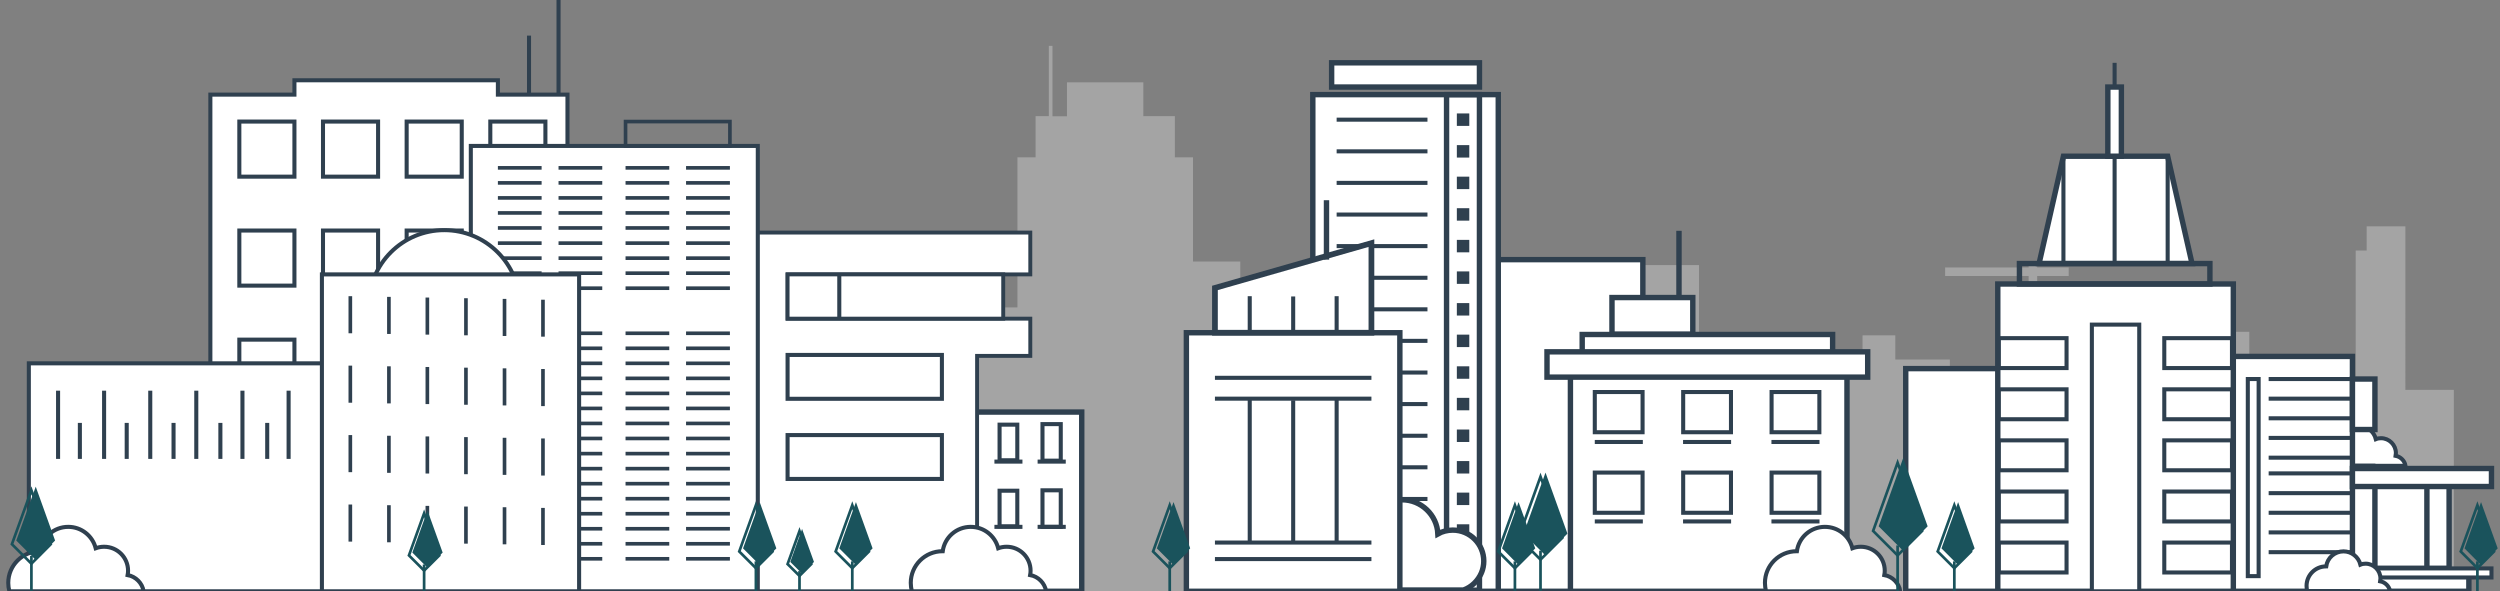 <?xml version="1.0" encoding="utf-8"?>
<!-- Generator: Adobe Illustrator 19.2.1, SVG Export Plug-In . SVG Version: 6.00 Build 0)  -->
<svg version="1.1" id="Layer_1" xmlns="http://www.w3.org/2000/svg" xmlns:xlink="http://www.w3.org/1999/xlink" x="0px" y="0px"
	 viewBox="0 0 1846.8 436.8" style="enable-background:new 0 0 1846.8 436.8;" xml:space="preserve">
<rect x="0" y="0" width="1846.8" height="436.8" fill="#808080" stroke="none"/>
<style type="text/css">
	.st0{fill:#FFFFFF;stroke:#2F404F;stroke-width:3;stroke-miterlimit:10;}
	.st1{opacity:0.4;fill:#D9D9D9;enable-background:new    ;}
	.st2{fill:#FFFFFF;stroke:#2F404F;stroke-width:4;stroke-miterlimit:10;}
	.st3{fill:#FFFFFF;stroke:#2F404F;stroke-width:3.009;stroke-miterlimit:10;}
	.st4{fill:#FFFFFF;stroke:#2F404F;stroke-width:2.893;stroke-miterlimit:10;}
	.st5{fill:none;stroke:#2F404F;stroke-width:2.698;stroke-miterlimit:10;}
	.st6{fill:none;stroke:#2F404F;stroke-width:3;stroke-miterlimit:10;}
	.st7{fill:none;stroke:#2F404F;stroke-width:4;stroke-miterlimit:10;}
	.st8{fill:#2F404F;}
	.st9{fill:#FFFFFF;stroke:#2F404F;stroke-width:2.522;stroke-miterlimit:10;}
	.st10{fill:#FFFFFF;stroke:#2F404F;stroke-width:4.243;stroke-miterlimit:10;}
	.st11{fill:#1A535C;}
	.st12{fill:none;stroke:#1A535C;stroke-width:2;stroke-miterlimit:10;}
</style>
<polygon class="st0" points="367.8,69.9 367.8,59.3 217.5,59.3 217.5,69.9 155.4,69.9 155.4,436.8 419.2,436.8 419.2,69.9 "/>
<rect x="176.8" y="250.9" class="st0" width="40.7" height="40.7"/>
<rect x="21.3" y="268.4" class="st0" width="258" height="168.4"/>
<rect x="176.8" y="89.8" class="st0" width="40.7" height="40.7"/>
<rect x="238.6" y="89.8" class="st0" width="40.7" height="40.7"/>
<rect x="300.4" y="89.8" class="st0" width="40.7" height="40.7"/>
<rect x="362.2" y="89.8" class="st0" width="40.7" height="40.7"/>
<rect x="176.8" y="170.3" class="st0" width="40.7" height="40.7"/>
<rect x="238.6" y="170.3" class="st0" width="40.7" height="40.7"/>
<rect x="300.4" y="170.3" class="st0" width="40.7" height="40.7"/>
<rect x="362.2" y="170.3" class="st0" width="40.7" height="40.7"/>
<title>city</title>
<path class="st1" d="M1812.7,436.8V288h-35.8V167.2h-28.6v17.9h-8.1v100.2h-12.5v7.2h-12.5v-13.4h-28.6v-9.8h19.7V263h-44.7v-17.9
	h-25.1v-8.9h5.4V229h-5.4v-2.7h-6.3v2.7h-36.7v7.2h36.7v8.9h-8.1v30.4h-86.8v-40.3h-30.4v-31.3h23.3v-6.3h-23.3V194h-6.3v3.6h-61.7
	v6.3h61.7v31.3h-7.2v21.5h-6.3v25.9h-44.7v-17h-40.3v-17.9h-24.2v17.9h-11.6v-2.7h-10.7v-15.2h-5.4v15.2h-50.1v6.3h50.1v10.7h-42.1
	v18.8h-36.7v-33.1h-14.3v-69.8h-76.9v51h-8.1v27.7h-29.3v-20.6H1037v-10.6h-19.7v-11.6h-85v11.6h-16.1v-50.1h-34.9v-77h-13.4V85.8
	h-23.3v-25h-56.4v25.1h-10.7v-52h-2.7v51.9H765v30.4h-13.4v110.9H643.3v26.8H540.4v27.7l-21-0.2l0,0v-43.7l-41.8-0.5l0.2-62.9h-34.9
	v7.2h-15.2v134.2h-20.6v16.1h-27.7v104.9 M1661.5,269.2h18.8v9.8h-18.8V269.2z M1353.7,269.2h10.7v10.7h-10.7V269.2z"/>
<rect x="1712.8" y="425.5" class="st2" width="111" height="11.3"/>
<path class="st3" d="M1753.3,344.1h23.7c-0.6-3.7-3.6-6.7-7.3-7.4c0.1-0.6,0.2-1.3,0.2-2c0-6-4.9-11-11-11c-1.3,0-2.6,0.2-3.8,0.7
	c-1.4-5.6-6.5-9.8-12.5-9.8c-6.5,0-11.9,4.8-12.8,11.1h-0.1c-8,0-14.4,6.5-14.4,14.4c0,1.3,0.2,2.6,0.5,3.8h27.9h9.6V344.1z"/>
<rect x="695.8" y="304.4" class="st2" width="103.3" height="132.4"/>
<rect x="1712.8" y="347.4" class="st2" width="96.4" height="72.4"/>
<rect x="1623.8" y="263.3" class="st2" width="114" height="173.5"/>
<rect x="1072" y="191.8" class="st2" width="141.6" height="245"/>
<polygon class="st4" points="721.8,436.8 535.8,436.8 535.8,171.8 761.1,171.8 761.1,202.7 581.8,202.7 581.8,235.4 761.1,235.4 
	761.1,262.9 721.8,262.9 "/>
<rect x="347.8" y="107.8" class="st0" width="212" height="329"/>
<rect x="969.8" y="69.9" class="st2" width="137" height="366.9"/>
<rect x="1160.1" y="272.3" class="st2" width="204.3" height="164.5"/>
<rect x="1407.8" y="272.3" class="st2" width="136" height="164.5"/>
<rect x="1475.8" y="209.8" class="st2" width="174" height="227"/>
<line class="st5" x1="367.8" y1="124" x2="400.1" y2="124"/>
<line class="st5" x1="412.6" y1="124" x2="444.9" y2="124"/>
<line class="st5" x1="462.1" y1="124" x2="494.4" y2="124"/>
<line class="st5" x1="506.8" y1="124" x2="539.2" y2="124"/>
<line class="st5" x1="367.8" y1="135.1" x2="400.1" y2="135.1"/>
<line class="st5" x1="412.6" y1="135.1" x2="444.9" y2="135.1"/>
<line class="st5" x1="462.1" y1="135.1" x2="494.4" y2="135.1"/>
<line class="st5" x1="506.8" y1="135.1" x2="539.2" y2="135.1"/>
<line class="st5" x1="367.8" y1="146.2" x2="400.1" y2="146.2"/>
<line class="st5" x1="412.6" y1="146.2" x2="444.9" y2="146.2"/>
<line class="st5" x1="462.1" y1="146.2" x2="494.4" y2="146.2"/>
<line class="st5" x1="506.8" y1="146.2" x2="539.2" y2="146.2"/>
<line class="st5" x1="367.8" y1="157.3" x2="400.1" y2="157.3"/>
<line class="st5" x1="412.6" y1="157.3" x2="444.9" y2="157.3"/>
<line class="st5" x1="462.1" y1="157.3" x2="494.4" y2="157.3"/>
<line class="st5" x1="506.8" y1="157.3" x2="539.2" y2="157.3"/>
<line class="st5" x1="367.8" y1="168.4" x2="400.1" y2="168.4"/>
<line class="st5" x1="412.6" y1="168.4" x2="444.9" y2="168.4"/>
<line class="st5" x1="462.1" y1="168.4" x2="494.4" y2="168.4"/>
<line class="st5" x1="506.8" y1="168.4" x2="539.2" y2="168.4"/>
<line class="st5" x1="367.8" y1="179.6" x2="400.1" y2="179.6"/>
<line class="st5" x1="412.6" y1="179.6" x2="444.9" y2="179.6"/>
<line class="st5" x1="462.1" y1="179.6" x2="494.4" y2="179.6"/>
<line class="st5" x1="506.8" y1="179.6" x2="539.2" y2="179.6"/>
<line class="st5" x1="367.8" y1="190.7" x2="400.1" y2="190.7"/>
<line class="st5" x1="412.6" y1="190.7" x2="444.9" y2="190.7"/>
<line class="st5" x1="462.1" y1="190.7" x2="494.4" y2="190.7"/>
<line class="st5" x1="506.8" y1="190.7" x2="539.2" y2="190.7"/>
<line class="st5" x1="367.8" y1="201.8" x2="400.1" y2="201.8"/>
<line class="st5" x1="412.6" y1="201.8" x2="444.9" y2="201.8"/>
<line class="st5" x1="462.1" y1="201.8" x2="494.4" y2="201.8"/>
<line class="st5" x1="506.8" y1="201.8" x2="539.2" y2="201.8"/>
<line class="st5" x1="367.8" y1="212.9" x2="400.1" y2="212.9"/>
<line class="st5" x1="412.6" y1="212.9" x2="444.9" y2="212.9"/>
<line class="st5" x1="462.1" y1="212.9" x2="494.4" y2="212.9"/>
<line class="st5" x1="506.8" y1="212.9" x2="539.2" y2="212.9"/>
<line class="st5" x1="367.8" y1="246.2" x2="400.1" y2="246.2"/>
<line class="st5" x1="412.6" y1="246.2" x2="444.9" y2="246.2"/>
<line class="st5" x1="462.1" y1="246.2" x2="494.4" y2="246.2"/>
<line class="st5" x1="367.8" y1="257.3" x2="400.1" y2="257.3"/>
<line class="st5" x1="412.6" y1="257.3" x2="444.9" y2="257.3"/>
<line class="st5" x1="462.1" y1="257.3" x2="494.4" y2="257.3"/>
<line class="st5" x1="506.8" y1="257.3" x2="539.2" y2="257.3"/>
<line class="st5" x1="367.8" y1="268.4" x2="400.1" y2="268.4"/>
<line class="st5" x1="412.6" y1="268.4" x2="444.9" y2="268.4"/>
<line class="st5" x1="462.1" y1="268.4" x2="494.4" y2="268.4"/>
<line class="st5" x1="506.8" y1="268.4" x2="539.2" y2="268.4"/>
<line class="st5" x1="367.8" y1="279.5" x2="400.1" y2="279.5"/>
<line class="st5" x1="412.6" y1="279.5" x2="444.9" y2="279.5"/>
<line class="st5" x1="462.1" y1="279.5" x2="494.4" y2="279.5"/>
<line class="st5" x1="506.8" y1="279.5" x2="539.2" y2="279.5"/>
<line class="st5" x1="367.8" y1="290.6" x2="400.1" y2="290.6"/>
<line class="st5" x1="412.6" y1="290.6" x2="444.9" y2="290.6"/>
<line class="st5" x1="462.1" y1="290.6" x2="494.4" y2="290.6"/>
<line class="st5" x1="506.8" y1="290.6" x2="539.2" y2="290.6"/>
<line class="st5" x1="367.8" y1="301.7" x2="400.1" y2="301.7"/>
<line class="st5" x1="412.6" y1="301.7" x2="444.9" y2="301.7"/>
<line class="st5" x1="462.1" y1="301.7" x2="494.4" y2="301.7"/>
<line class="st5" x1="506.8" y1="301.7" x2="539.2" y2="301.7"/>
<line class="st5" x1="367.8" y1="312.8" x2="400.1" y2="312.8"/>
<line class="st5" x1="412.6" y1="312.8" x2="444.9" y2="312.8"/>
<line class="st5" x1="462.1" y1="312.8" x2="494.4" y2="312.8"/>
<line class="st5" x1="506.8" y1="312.8" x2="539.2" y2="312.8"/>
<line class="st5" x1="367.8" y1="323.9" x2="400.1" y2="323.9"/>
<line class="st5" x1="412.6" y1="323.9" x2="444.9" y2="323.9"/>
<line class="st5" x1="462.1" y1="323.9" x2="494.4" y2="323.9"/>
<line class="st5" x1="506.8" y1="323.9" x2="539.2" y2="323.9"/>
<line class="st5" x1="367.8" y1="335.1" x2="400.1" y2="335.1"/>
<line class="st5" x1="412.6" y1="335.1" x2="444.9" y2="335.1"/>
<line class="st5" x1="462.1" y1="335.1" x2="494.4" y2="335.1"/>
<line class="st5" x1="506.8" y1="335.1" x2="539.2" y2="335.1"/>
<line class="st5" x1="367.8" y1="346.2" x2="400.1" y2="346.2"/>
<line class="st5" x1="412.6" y1="346.2" x2="444.9" y2="346.2"/>
<line class="st5" x1="462.1" y1="346.2" x2="494.4" y2="346.2"/>
<line class="st5" x1="506.8" y1="346.2" x2="539.2" y2="346.2"/>
<line class="st5" x1="367.8" y1="357.3" x2="400.1" y2="357.3"/>
<line class="st5" x1="412.6" y1="357.3" x2="444.9" y2="357.3"/>
<line class="st5" x1="462.1" y1="357.3" x2="494.4" y2="357.3"/>
<line class="st5" x1="506.8" y1="357.3" x2="539.2" y2="357.3"/>
<line class="st5" x1="367.8" y1="368.4" x2="400.1" y2="368.4"/>
<line class="st5" x1="412.6" y1="368.4" x2="444.9" y2="368.4"/>
<line class="st5" x1="462.1" y1="368.4" x2="494.4" y2="368.4"/>
<line class="st5" x1="506.8" y1="368.4" x2="539.2" y2="368.4"/>
<line class="st5" x1="367.8" y1="379.5" x2="400.1" y2="379.5"/>
<line class="st5" x1="412.6" y1="379.5" x2="444.9" y2="379.5"/>
<line class="st5" x1="462.1" y1="379.5" x2="494.4" y2="379.5"/>
<line class="st5" x1="506.8" y1="379.5" x2="539.2" y2="379.5"/>
<line class="st5" x1="367.8" y1="390.6" x2="400.1" y2="390.6"/>
<line class="st5" x1="412.6" y1="390.6" x2="444.9" y2="390.6"/>
<line class="st5" x1="462.1" y1="390.6" x2="494.4" y2="390.6"/>
<line class="st5" x1="506.8" y1="390.6" x2="539.2" y2="390.6"/>
<line class="st5" x1="367.8" y1="401.7" x2="400.1" y2="401.7"/>
<line class="st5" x1="412.6" y1="401.7" x2="444.9" y2="401.7"/>
<line class="st5" x1="462.1" y1="401.7" x2="494.4" y2="401.7"/>
<line class="st5" x1="506.8" y1="401.7" x2="539.2" y2="401.7"/>
<line class="st5" x1="367.8" y1="412.8" x2="400.1" y2="412.8"/>
<line class="st5" x1="412.6" y1="412.8" x2="444.9" y2="412.8"/>
<line class="st5" x1="462.1" y1="412.8" x2="494.4" y2="412.8"/>
<line class="st5" x1="506.8" y1="412.8" x2="539.2" y2="412.8"/>
<line class="st5" x1="506.8" y1="246.2" x2="539.2" y2="246.2"/>
<circle class="st0" cx="328.2" cy="225.8" r="55.8"/>
<rect x="237.8" y="202.7" class="st0" width="190" height="234.1"/>
<path class="st3" d="M734.4,436.8h38.4c-1-6.1-5.8-10.9-11.8-12c0.2-1,0.3-2.1,0.3-3.2c0-9.8-7.9-17.7-17.7-17.7
	c-2.2,0-4.3,0.4-6.2,1.1c-2.3-9.1-10.5-15.8-20.3-15.8c-10.6,0-19.3,7.8-20.7,18c-0.1,0-0.1,0-0.2,0c-12.9,0-23.4,10.5-23.4,23.4
	c0,2.1,0.3,4.2,0.8,6.2h45.1H734.4z"/>
<path class="st3" d="M67.7,436.8h38.4c-1-6.1-5.8-10.9-11.8-12c0.2-1,0.3-2.1,0.3-3.2c0-9.8-7.9-17.7-17.7-17.7
	c-2.2,0-4.3,0.4-6.2,1.1c-2.3-9.1-10.5-15.8-20.3-15.8c-10.6,0-19.3,7.8-20.7,18c-0.1,0-0.1,0-0.2,0c-12.9,0-23.4,10.5-23.4,23.4
	c0,2.1,0.3,4.2,0.8,6.2H52H67.7z"/>
<path class="st3" d="M1365.3,436.8h38.5c-1-6.1-5.8-10.9-11.8-12c0.2-1,0.3-2.1,0.3-3.2c0-9.8-7.9-17.7-17.7-17.7
	c-2.2,0-4.3,0.4-6.2,1.1c-2.3-9.1-10.5-15.8-20.3-15.8c-10.6,0-19.3,7.8-20.7,18c-0.1,0-0.1,0-0.2,0c-12.9,0-23.4,10.5-23.4,23.4
	c0,2.1,0.3,4.2,0.8,6.2h45.1H1365.3z"/>
<rect x="462.1" y="89.8" class="st5" width="77.1" height="18"/>
<g>
	<line class="st5" x1="258.8" y1="218.8" x2="258.8" y2="246.2"/>
	<line class="st5" x1="287.3" y1="219.3" x2="287.3" y2="246.7"/>
	<line class="st5" x1="315.7" y1="219.8" x2="315.7" y2="247.2"/>
	<line class="st5" x1="344.2" y1="220.3" x2="344.2" y2="247.7"/>
	<line class="st5" x1="372.7" y1="220.8" x2="372.7" y2="248.2"/>
	<line class="st5" x1="401.1" y1="221.4" x2="401.1" y2="248.7"/>
</g>
<g>
	<line class="st5" x1="258.8" y1="270.1" x2="258.8" y2="297.5"/>
	<line class="st5" x1="287.3" y1="270.6" x2="287.3" y2="298"/>
	<line class="st5" x1="315.7" y1="271.1" x2="315.7" y2="298.5"/>
	<line class="st5" x1="344.2" y1="271.6" x2="344.2" y2="299"/>
	<line class="st5" x1="372.7" y1="272.1" x2="372.7" y2="299.5"/>
	<line class="st5" x1="401.1" y1="272.6" x2="401.1" y2="300"/>
</g>
<g>
	<line class="st5" x1="258.8" y1="321.4" x2="258.8" y2="348.8"/>
	<line class="st5" x1="287.3" y1="321.9" x2="287.3" y2="349.3"/>
	<line class="st5" x1="315.7" y1="322.4" x2="315.7" y2="349.8"/>
	<line class="st5" x1="344.2" y1="322.9" x2="344.2" y2="350.3"/>
	<line class="st5" x1="372.7" y1="323.4" x2="372.7" y2="350.8"/>
	<line class="st5" x1="401.1" y1="323.9" x2="401.1" y2="351.3"/>
</g>
<g>
	<line class="st5" x1="258.8" y1="372.7" x2="258.8" y2="400.1"/>
	<line class="st5" x1="287.3" y1="373.2" x2="287.3" y2="400.6"/>
	<line class="st5" x1="315.7" y1="373.7" x2="315.7" y2="401.1"/>
	<line class="st5" x1="344.2" y1="374.2" x2="344.2" y2="401.6"/>
	<line class="st5" x1="372.7" y1="374.7" x2="372.7" y2="402.1"/>
	<line class="st5" x1="401.1" y1="375.2" x2="401.1" y2="402.6"/>
</g>
<rect x="581.8" y="321.4" class="st0" width="114" height="32.4"/>
<rect x="581.8" y="262.2" class="st0" width="114" height="32.4"/>
<rect x="1545.3" y="239.8" class="st0" width="35" height="197"/>
<rect x="1476.6" y="249.8" class="st0" width="50" height="22.1"/>
<rect x="1476.6" y="287.6" class="st0" width="50" height="22.1"/>
<rect x="1476.6" y="325.3" class="st0" width="50" height="22.1"/>
<rect x="1476.6" y="363.1" class="st0" width="50" height="22.1"/>
<rect x="1476.6" y="400.8" class="st0" width="50" height="22.1"/>
<rect x="1598.8" y="249.8" class="st0" width="50" height="22.1"/>
<rect x="1598.8" y="287.6" class="st0" width="50" height="22.1"/>
<rect x="1598.8" y="325.3" class="st0" width="50" height="22.1"/>
<rect x="1598.8" y="363.1" class="st0" width="50" height="22.1"/>
<rect x="1598.8" y="400.8" class="st0" width="50" height="22.1"/>
<line class="st6" x1="1675.9" y1="280" x2="1737.8" y2="280"/>
<line class="st6" x1="1675.9" y1="294.5" x2="1737.8" y2="294.5"/>
<line class="st6" x1="1675.9" y1="309" x2="1737.8" y2="309"/>
<line class="st6" x1="1675.9" y1="323.5" x2="1737.8" y2="323.5"/>
<line class="st6" x1="1675.9" y1="338.1" x2="1737.8" y2="338.1"/>
<line class="st6" x1="1675.9" y1="349.7" x2="1737.8" y2="349.7"/>
<line class="st6" x1="1675.9" y1="364.3" x2="1737.8" y2="364.3"/>
<line class="st6" x1="1675.9" y1="378.8" x2="1737.8" y2="378.8"/>
<line class="st6" x1="1675.9" y1="393.3" x2="1737.8" y2="393.3"/>
<line class="st6" x1="1675.9" y1="407.9" x2="1737.8" y2="407.9"/>
<rect x="1068.6" y="69.9" class="st7" width="24.3" height="366.1"/>
<rect x="1076.2" y="83.8" class="st8" width="9.2" height="9.2"/>
<rect x="1076.2" y="107.2" class="st8" width="9.2" height="9.2"/>
<rect x="1076.2" y="130.5" class="st8" width="9.2" height="9.2"/>
<rect x="1076.2" y="153.8" class="st8" width="9.2" height="9.2"/>
<rect x="1076.2" y="177.2" class="st8" width="9.2" height="9.2"/>
<rect x="1076.2" y="200.5" class="st8" width="9.2" height="9.2"/>
<rect x="1076.2" y="223.9" class="st8" width="9.2" height="9.2"/>
<rect x="1076.2" y="247.2" class="st8" width="9.2" height="9.2"/>
<rect x="1076.2" y="270.6" class="st8" width="9.2" height="9.2"/>
<rect x="1076.2" y="293.9" class="st8" width="9.2" height="9.2"/>
<rect x="1076.2" y="317.3" class="st8" width="9.2" height="9.2"/>
<rect x="1076.2" y="340.6" class="st8" width="9.2" height="9.2"/>
<rect x="1076.2" y="363.9" class="st8" width="9.2" height="9.2"/>
<rect x="1076.2" y="387.3" class="st8" width="9.2" height="9.2"/>
<rect x="1076.2" y="410.6" class="st8" width="9.2" height="9.2"/>
<line class="st6" x1="1054.5" y1="88.4" x2="987.4" y2="88.4"/>
<line class="st6" x1="1054.5" y1="111.8" x2="987.4" y2="111.8"/>
<line class="st6" x1="1054.5" y1="135.1" x2="987.4" y2="135.1"/>
<line class="st6" x1="1054.5" y1="158.5" x2="987.4" y2="158.5"/>
<line class="st6" x1="1054.5" y1="181.8" x2="987.4" y2="181.8"/>
<line class="st6" x1="1054.5" y1="205.2" x2="987.4" y2="205.2"/>
<line class="st6" x1="1054.5" y1="228.5" x2="987.4" y2="228.5"/>
<line class="st6" x1="1054.5" y1="251.8" x2="987.4" y2="251.8"/>
<line class="st6" x1="1054.5" y1="275.2" x2="987.4" y2="275.2"/>
<line class="st6" x1="1054.5" y1="298.5" x2="987.4" y2="298.5"/>
<line class="st6" x1="1054.5" y1="321.9" x2="987.4" y2="321.9"/>
<line class="st6" x1="1054.5" y1="345.2" x2="987.4" y2="345.2"/>
<line class="st6" x1="1054.5" y1="368.6" x2="987.4" y2="368.6"/>
<line class="st6" x1="1054.5" y1="391.9" x2="987.4" y2="391.9"/>
<rect x="886.2" y="351.1" class="st9" width="144" height="85.7"/>
<path class="st2" d="M1094.4,423.1c1.1-2.7,1.7-5.6,1.7-8.6c0-12.6-10.2-22.9-22.9-22.9c-4,0-7.8,1-11,2.8
	c-0.7-14-12.3-25.2-26.5-25.2c-14.6,0-26.5,11.9-26.5,26.5c0,1.8,0.2,3.5,0.5,5.2c-10.6,1.3-18.8,10.4-18.8,21.3
	c0,5.2,1.9,10,5,13.7h65.6h19.5C1087,433.8,1091.9,429,1094.4,423.1"/>
<rect x="876.4" y="245.8" class="st2" width="157.7" height="191"/>
<polygon class="st10" points="1013.1,245.8 897.5,245.8 897.5,212.7 1013.1,179.6 "/>
<line class="st6" x1="897.5" y1="279.1" x2="1013.1" y2="279.1"/>
<line class="st6" x1="897.5" y1="294.5" x2="1013.1" y2="294.5"/>
<line class="st6" x1="897.5" y1="400.8" x2="1013.1" y2="400.8"/>
<line class="st6" x1="897.5" y1="413" x2="1013.1" y2="413"/>
<g>
	<line class="st6" x1="955.3" y1="295.7" x2="955.3" y2="401.2"/>
	<line class="st6" x1="923.2" y1="294.9" x2="923.2" y2="401.2"/>
	<line class="st6" x1="987.4" y1="294.9" x2="987.4" y2="401.2"/>
</g>
<g>
	<line class="st6" x1="955.3" y1="219" x2="955.3" y2="245.8"/>
	<line class="st6" x1="923.2" y1="218.8" x2="923.2" y2="245.8"/>
	<line class="st6" x1="987.4" y1="218.8" x2="987.4" y2="245.8"/>
</g>
<rect x="1168.8" y="247.1" class="st2" width="185" height="18.7"/>
<line class="st7" x1="979.9" y1="147.9" x2="979.9" y2="191.8"/>
<rect x="1142.8" y="259.9" class="st2" width="236.9" height="18.7"/>
<rect x="1190.8" y="219.8" class="st2" width="59.7" height="27"/>
<rect x="1178.1" y="289.6" class="st0" width="35.3" height="29.7"/>
<rect x="1243.4" y="289.6" class="st0" width="35.3" height="29.7"/>
<rect x="1308.7" y="289.6" class="st0" width="35.3" height="29.7"/>
<rect x="1178.1" y="349.1" class="st0" width="35.3" height="29.7"/>
<rect x="1243.4" y="349.1" class="st0" width="35.3" height="29.7"/>
<rect x="1308.7" y="349.1" class="st0" width="35.3" height="29.7"/>
<line class="st6" x1="1178.1" y1="326.5" x2="1213.6" y2="326.5"/>
<line class="st6" x1="1243.3" y1="326.5" x2="1278.8" y2="326.5"/>
<line class="st6" x1="1308.6" y1="326.5" x2="1344.1" y2="326.5"/>
<line class="st6" x1="1178.1" y1="385.2" x2="1213.6" y2="385.2"/>
<line class="st6" x1="1243.3" y1="385.2" x2="1278.8" y2="385.2"/>
<line class="st6" x1="1308.6" y1="385.2" x2="1344.1" y2="385.2"/>
<rect x="1660.5" y="280" class="st6" width="8" height="145.6"/>
<rect x="1737.8" y="346.1" class="st2" width="102.7" height="13.3"/>
<rect x="1737.8" y="419.9" class="st0" width="102.7" height="6.7"/>
<line class="st7" x1="1792.8" y1="359.4" x2="1792.8" y2="419.9"/>
<line class="st7" x1="1754.4" y1="359.4" x2="1754.4" y2="419.9"/>
<line class="st7" x1="1240.3" y1="170.5" x2="1240.3" y2="219"/>
<rect x="1737.8" y="280" class="st2" width="16.6" height="37.3"/>
<rect x="738.4" y="313.7" class="st0" width="13.1" height="26.3"/>
<rect x="770.1" y="313.3" class="st0" width="13.5" height="27"/>
<g>
	<rect x="738.4" y="362.5" class="st0" width="13.1" height="26.3"/>
	<rect x="770.1" y="362.2" class="st0" width="13.5" height="27"/>
</g>
<line class="st6" x1="734.6" y1="341" x2="755.3" y2="341"/>
<line class="st6" x1="766.5" y1="341" x2="787.3" y2="341"/>
<line class="st6" x1="734.6" y1="389.2" x2="755.3" y2="389.2"/>
<line class="st6" x1="766.5" y1="389.2" x2="787.3" y2="389.2"/>
<rect x="983.7" y="46.4" class="st2" width="109.2" height="17.9"/>
<polygon class="st2" points="1619.3,194.7 1506.3,194.7 1524.3,115.4 1601.3,115.4 "/>
<rect x="1491.8" y="194.7" class="st7" width="140.7" height="15.1"/>
<line class="st6" x1="1524.3" y1="115.4" x2="1524.3" y2="194.7"/>
<line class="st6" x1="1601.3" y1="115.4" x2="1601.3" y2="194.7"/>
<line class="st6" x1="1562.1" y1="115.4" x2="1562.1" y2="194.7"/>
<rect x="1557.1" y="64.3" class="st2" width="10" height="51.1"/>
<line class="st6" x1="1562.1" y1="46.4" x2="1562.1" y2="64.3"/>
<path class="st3" d="M1741.9,436.8h23.7c-0.6-3.7-3.6-6.7-7.3-7.4c0.1-0.6,0.2-1.3,0.2-2c0-6-4.9-11-11-11c-1.3,0-2.6,0.2-3.8,0.7
	c-1.4-5.6-6.5-9.8-12.5-9.8c-6.5,0-11.9,4.8-12.8,11.1h-0.1c-8,0-14.4,6.5-14.4,14.4c0,1.3,0.2,2.6,0.5,3.8h27.9h9.6V436.8z"/>
<rect x="581.8" y="202.7" class="st4" width="159.3" height="32.7"/>
<line class="st6" x1="620" y1="202.7" x2="620" y2="235.4"/>
<g id="tree">
	<g>
		<polygon class="st11" points="1141.7,349.1 1125.5,394.2 1141.7,410.4 1157.9,394.2 		"/>
		<g>
			<line class="st12" x1="1138" y1="406.8" x2="1138" y2="439.7"/>
			<polygon class="st12" points="1138,352.1 1121.8,397.2 1138,413.4 1154.2,397.2 			"/>
		</g>
	</g>
	<g>
		<polygon class="st11" points="632.3,370.9 620,405.1 632.3,417.4 644.6,405.1 		"/>
		<g>
			<line class="st12" x1="629.6" y1="414.7" x2="629.6" y2="439.7"/>
			<polygon class="st12" points="629.6,373.2 617.3,407.4 629.6,419.7 641.9,407.4 			"/>
		</g>
	</g>
	<g>
		<polygon class="st11" points="592.5,390.7 583.8,415.1 592.5,423.8 601.3,415.1 		"/>
		<g>
			<line class="st12" x1="590.6" y1="421.9" x2="590.6" y2="439.7"/>
			<polygon class="st12" points="590.6,392.3 581.8,416.7 590.6,425.4 599.3,416.7 			"/>
		</g>
	</g>
	<g>
		<polygon class="st11" points="866.9,370.9 854.6,405.1 866.9,417.4 879.2,405.1 		"/>
		<g>
			<line class="st12" x1="864.1" y1="414.7" x2="864.1" y2="439.7"/>
			<polygon class="st12" points="864.1,373.2 851.8,407.4 864.1,419.7 876.4,407.4 			"/>
		</g>
	</g>
	<g>
		<polygon class="st11" points="1121.8,370.9 1109.6,405.1 1121.8,417.4 1134.1,405.1 		"/>
		<g>
			<line class="st12" x1="1119.1" y1="414.7" x2="1119.1" y2="439.7"/>
			<polygon class="st12" points="1119.1,373.2 1106.8,407.4 1119.1,419.7 1131.4,407.4 			"/>
		</g>
	</g>
	<g>
		<polygon class="st11" points="1446.5,370.9 1434.2,405.1 1446.5,417.4 1458.7,405.1 		"/>
		<g>
			<line class="st12" x1="1443.7" y1="414.7" x2="1443.7" y2="439.7"/>
			<polygon class="st12" points="1443.7,373.2 1431.4,407.4 1443.7,419.7 1456,407.4 			"/>
		</g>
	</g>
	<g>
		<polygon class="st11" points="1405.9,338.4 1387.8,388.8 1405.9,406.9 1424,388.8 		"/>
		<g>
			<line class="st12" x1="1401.8" y1="402.9" x2="1401.8" y2="439.7"/>
			<polygon class="st12" points="1401.8,341.8 1383.7,392.2 1401.8,410.3 1419.9,392.2 			"/>
		</g>
	</g>
	<g>
		<polygon class="st11" points="1832.8,370.9 1820.6,405.1 1832.8,417.4 1845.1,405.1 		"/>
		<g>
			<line class="st12" x1="1830.1" y1="414.7" x2="1830.1" y2="439.7"/>
			<polygon class="st12" points="1830.1,373.2 1817.8,407.4 1830.1,419.7 1842.4,407.4 			"/>
		</g>
	</g>
	<g>
		<polygon class="st11" points="561.2,370.9 548.9,405.1 561.2,417.4 573.5,405.1 		"/>
		<g>
			<line class="st12" x1="558.4" y1="414.7" x2="558.4" y2="439.7"/>
			<polygon class="st12" points="558.4,373.2 546.1,407.4 558.4,419.7 570.7,407.4 			"/>
		</g>
	</g>
	<g>
		<polygon class="st11" points="315.8,377.1 304.6,408.2 315.8,419.4 327,408.2 		"/>
		<g>
			<line class="st12" x1="313.3" y1="417" x2="313.3" y2="439.7"/>
			<polygon class="st12" points="313.3,379.2 302.1,410.3 313.3,421.5 324.5,410.3 			"/>
		</g>
	</g>
</g>
<line class="st6" x1="390.8" y1="26.3" x2="390.8" y2="69.9"/>
<line class="st6" x1="412.6" y1="0" x2="412.6" y2="69.9"/>
<g>
	<polygon class="st11" points="26.4,359.5 12,399.3 26.4,413.7 40.7,399.3 	"/>
	<g>
		<line class="st12" x1="23.2" y1="410.6" x2="23.2" y2="439.7"/>
		<polygon class="st12" points="23.2,362.2 8.8,402 23.2,416.4 37.5,402 		"/>
	</g>
</g>
<line class="st6" x1="42.9" y1="288.6" x2="42.9" y2="339"/>
<line class="st6" x1="59" y1="312.4" x2="59" y2="339"/>
<line class="st6" x1="93.6" y1="312.4" x2="93.6" y2="339"/>
<line class="st6" x1="128.2" y1="312.4" x2="128.2" y2="339"/>
<line class="st6" x1="162.8" y1="312.4" x2="162.8" y2="339"/>
<line class="st6" x1="197.4" y1="312.4" x2="197.4" y2="339"/>
<line class="st6" x1="76.9" y1="288.6" x2="76.9" y2="339"/>
<line class="st6" x1="111" y1="288.6" x2="111" y2="339"/>
<line class="st6" x1="145" y1="288.6" x2="145" y2="339"/>
<line class="st6" x1="179.1" y1="288.6" x2="179.1" y2="339"/>
<line class="st6" x1="213.2" y1="288.6" x2="213.2" y2="339"/>
</svg>
